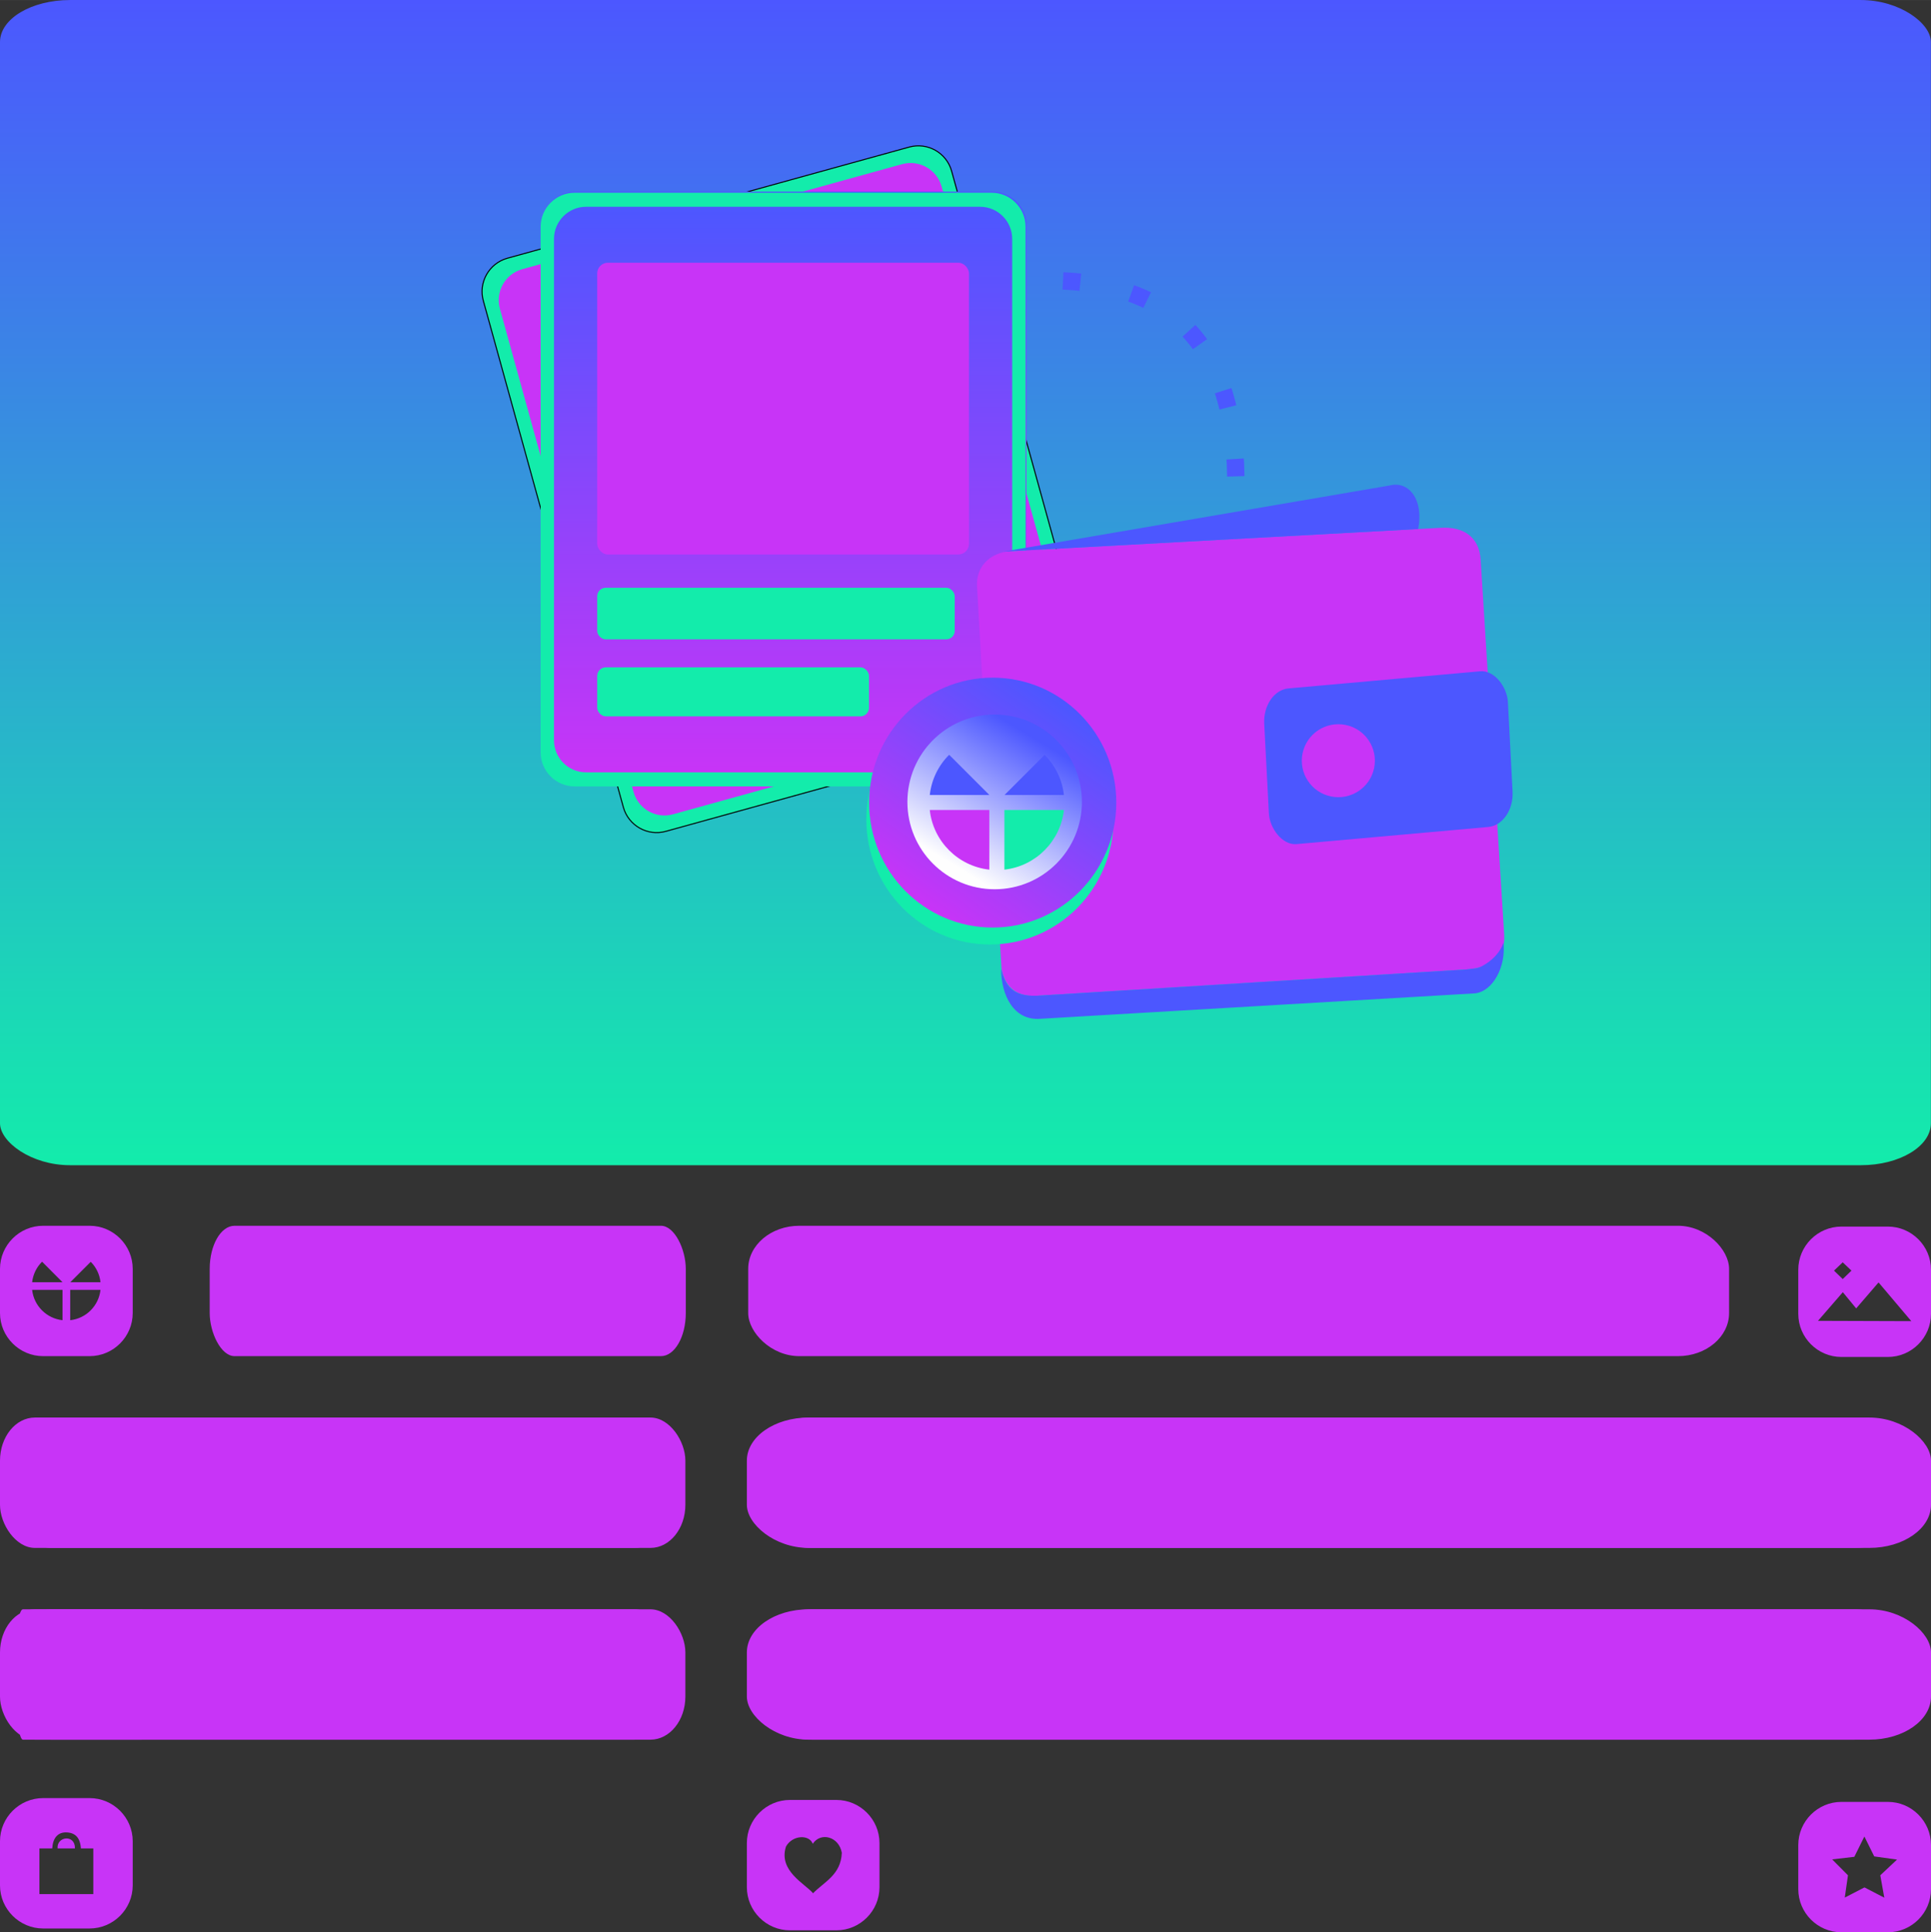 <?xml version="1.0" encoding="UTF-8"?>
<!DOCTYPE svg PUBLIC "-//W3C//DTD SVG 1.1//EN" "http://www.w3.org/Graphics/SVG/1.1/DTD/svg11.dtd">
<!-- Creator: CorelDRAW X6 -->
<svg xmlns="http://www.w3.org/2000/svg" xml:space="preserve" width="188.114mm" height="188.218mm" version="1.1" style="shape-rendering:geometricPrecision; text-rendering:geometricPrecision; image-rendering:optimizeQuality; fill-rule:evenodd; clip-rule:evenodd"
     viewBox="0 0 18812 18822"
     xmlns:xlink="http://www.w3.org/1999/xlink">
 <rect x="0" y="0" width="18812" height="18822" fill="#333333" stroke="none"/>
 <defs>
  <style type="text/css">
   <![CDATA[
    .str1 {stroke:black;stroke-width:20}
    .str0 {stroke:#4C57FF;stroke-width:169.332;stroke-dasharray:169.332 507.996}
    .fil2 {fill:none}
    .fil1 {fill:#C834F7;}
    .fil5 {fill:#4C57FF}
    .fil3 {fill:#13ECAB;}
    .fil0 {fill:url(#id0)}
    .fil4 {fill:url(#id1)}
    .fil6 {fill:url(#id2)}
    .fil7 {fill:url(#id3)}
   ]]>
  </style>
     <linearGradient id="id0" gradientUnits="userSpaceOnUse" x1="9405.68" y1="0" x2="9405.68" y2="11350.3">
   <stop offset="0" style="stop-color:#4C57FF"/>
         <stop offset="1" style="stop-color:#13ECAB"/>
  </linearGradient>
     <linearGradient id="id1" gradientUnits="userSpaceOnUse" x1="7637.41" y1="1981.41" x2="7637.41" y2="7532.65">
   <stop offset="0" style="stop-color:#4C57FF"/>
         <stop offset="1" style="stop-color:#C834F7"/>
  </linearGradient>
     <linearGradient id="id2" gradientUnits="userSpaceOnUse" xlink:href="#id1" x1="10359.9" y1="6839.59" x2="8982.62" y2="8795.58">
  </linearGradient>
     <linearGradient id="id3" gradientUnits="userSpaceOnUse" x1="10068.8" y1="7181.13" x2="9312.1" y2="8440.68">
   <stop offset="0" style="stop-color:#4C57FF"/>
         <stop offset="1" style="stop-color:#FEFEFE"/>
  </linearGradient>
 </defs>
    <g id="Layer_x0020_1">
        <rect class="fil0" width="18811" height="11350" rx="682" ry="409"/>
        <rect class="fil1" x="156" y="13808" width="6521" height="1270" rx="340" ry="420"/>
        <rect class="fil1" x="156" y="15676" width="6521" height="1270" rx="340" ry="420"/>
        <rect class="fil1" x="7318" y="13808" width="11338" height="1270" rx="591" ry="420"/>
        <rect class="fil1" x="7318" y="15676" width="11338" height="1270" rx="591" ry="420"/>
        <rect class="fil1" x="2043" y="11940" width="4638" height="1270" rx="242" ry="420"/>
        <rect class="fil1" x="7289" y="11940" width="9556" height="1270" rx="498" ry="420"/>
        <rect class="fil1" x="156" y="15676" width="1292" height="1270" rx="67" ry="420"/>
        <rect class="fil1" y="13808" width="6521" height="1270" rx="340" ry="420"/>
        <rect class="fil1" y="15676" width="6521" height="1270" rx="340" ry="420"/>
        <rect class="fil1" x="7276" y="13808" width="11536" height="1270" rx="601" ry="420"/>
        <rect class="fil1" x="7276" y="15676" width="11536" height="1270" rx="601" ry="420"/>
        <path class="fil1" d="M420 17515l453 0c231,0 420,189 420,420l0 430c0,231 -189,420 -420,420l-453 0c-231,0 -420,-189 -420,-420l0 -430c0,-231 189,-420 420,-420zm-36 490l125 0c6,-103 55,-157 135,-156 87,2 137,49 144,156l121 0 0 445 -525 0 0 -445zm177 0l169 0c4,-139 -179,-119 -169,0z"/>
        <path class="fil1" d="M17939 17552l453 0c231,0 420,189 420,420l0 430c0,231 -189,420 -420,420l-453 0c-231,0 -420,-189 -420,-420l0 -430c0,-231 189,-420 420,-420zm224 337l-98 198 -216 25 154 155 -31 217 192 -99 193 100 -39 -218 163 -153 -222 -31 -96 -194z"/>
        <path class="fil1" d="M420 11940l453 0c231,0 420,189 420,420l0 430c0,231 -189,420 -420,420l-453 0c-231,0 -420,-189 -420,-420l0 -430c0,-231 189,-420 420,-420zm189 920c-155,-17 -279,-140 -296,-296l296 0 0 296zm370 -296c-17,156 -140,279 -295,296l0 -296 295 0zm-370 -74l-296 0c9,-78 44,-148 97,-200l199 200 0 0 0 0zm275 -199c52,52 87,122 95,199l-294 0 199 -199z"/>
        <path class="fil1" d="M7696 17533l452 0c231,0 420,189 420,420l0 430c0,231 -189,420 -420,420l-452 0c-231,0 -420,-189 -420,-420l0 -430c0,-231 189,-420 420,-420zm222 427c-35,-93 -198,-86 -261,27 -76,237 186,362 264,455 107,-111 271,-178 280,-394 -28,-159 -206,-205 -283,-88z"/>
        <path class="fil1" d="M17939 11948l453 0c231,0 420,189 420,420l0 430c0,231 -189,420 -420,420l-453 0c-231,0 -420,-189 -420,-420l0 -430c0,-231 189,-420 420,-420zm-228 918l242 -279 130 158 218 -253 319 377 -909 -3zm156 -489l85 -81 85 81 -85 82 -85 -82z"/>
        <g id="_542684952">
   <path class="fil2 str0" d="M10356 2736c1180,51 1741,769 1679,2160"/>
            <path class="fil1 str1" d="M4944 2520l3916 -1083c175,-48 358,55 406,231l1366 4936c48,175 -56,358 -231,406l-3916 1083c-175,49 -358,-55 -407,-230l-1365 -4936c-48,-175 55,-358 231,-407z"/>
            <path class="fil3" d="M5088 2622l3700 -1023c166,-46 339,52 385,217l1302 4708c46,165 -52,338 -218,384l-3701 1024c-165,46 -338,-52 -384,-218l-1302 -4707c-46,-166 52,-339 218,-385zm-144 -102l3916 -1083c175,-48 358,55 406,231l1366 4936c48,175 -56,358 -231,406l-3916 1083c-175,49 -358,-55 -407,-230l-1365 -4936c-48,-175 55,-358 231,-407z"/>
            <path class="fil4" d="M5606 1866l4063 0c182,0 331,149 331,330l0 5122c0,182 -149,330 -331,330l-4063 0c-182,0 -331,-148 -331,-330l0 -5122c0,-181 149,-330 331,-330z"/>
            <rect class="fil1" x="5818" y="2559" width="3622" height="2842" rx="104" ry="104"/>
            <rect class="fil3" x="5818" y="5725" width="3483" height="503" rx="83" ry="83"/>
            <rect class="fil3" x="5818" y="6500" width="2648" height="478" rx="84" ry="84"/>
            <path class="fil3" d="M5709 2014l3840 0c172,0 312,141 312,313l0 4884c0,172 -140,312 -312,312l-3840 0c-172,0 -312,-140 -312,-312l0 -4884c0,-172 140,-313 312,-313zm-112 -137l4064 0c181,0 330,149 330,331l0 5121c0,182 -149,331 -330,331l-4064 0c-181,0 -330,-149 -330,-331l0 -5121c0,-182 149,-331 330,-331z"/>
            <g>
    <path class="fil1" d="M9520 5738l53 944c11,-29 -1,-1 66,-8 154,-15 219,-9 375,27 28,7 44,15 74,23 50,12 31,9 62,28 32,21 36,4 123,57 32,19 90,48 116,68 20,15 21,24 45,40 50,34 72,56 107,104 1,1 2,2 3,4l17 29c20,31 102,106 165,228 15,31 26,61 41,93l15 43c7,19 11,30 17,49 22,69 62,247 46,311 24,32 12,79 7,130 -10,110 -62,329 -88,437 -23,91 -116,296 -165,346l-150 164c-34,36 -222,169 -263,188 -78,36 -241,95 -325,98 -22,1 -99,12 -121,17l17 279c41,202 168,275 352,262l4181 -256c194,-14 379,-95 364,-341l-229 -3646c-13,-236 -179,-327 -388,-315l-4166 227c-172,-3 -378,113 -351,370z"/>
                <rect class="fil5" transform="matrix(0.649 -0.058 0.043 0.826 12299.4 6728.25)" width="3658" height="1836" rx="390" ry="390"/>
                <path class="fil5" d="M10132 9924l4237 -248c178,-19 304,-265 278,-493 -8,14 -9,26 -18,43 -39,75 -103,135 -177,177 -61,36 -88,28 -166,40l-4181 256c-246,10 -311,-103 -352,-262 0,256 121,505 379,487z"/>
                <path class="fil5" d="M9775 5373l4041 -220c57,-291 -95,-472 -278,-424l-3763 644z"/>
                <ellipse class="fil1" transform="matrix(0.626 0.128 -0.146 0.712 13038.3 7409.82)" rx="557" ry="489"/>
                <g>
     <ellipse class="fil3" cx="9644" cy="7983" rx="1204" ry="1217"/>
                    <ellipse class="fil6" cx="9671" cy="7818" rx="1204" ry="1217"/>
                    <ellipse class="fil7" cx="9690" cy="7811" rx="850" ry="851"/>
                    <path class="fil1" d="M9638 8471c-305,-34 -547,-276 -580,-581l580 0 0 581z"/>
                    <path class="fil3" d="M10365 7890c-34,305 -276,547 -580,581l0 -581 580 0z"/>
                    <path class="fil5" d="M9638 7744l-580 0c17,-153 86,-290 189,-392l391 391 0 1 0 0z"/>
                    <path class="fil5" d="M10177 7353c103,103 171,239 188,391l-579 0 391 -391z"/>
    </g>
   </g>
  </g>
 </g>
</svg>
